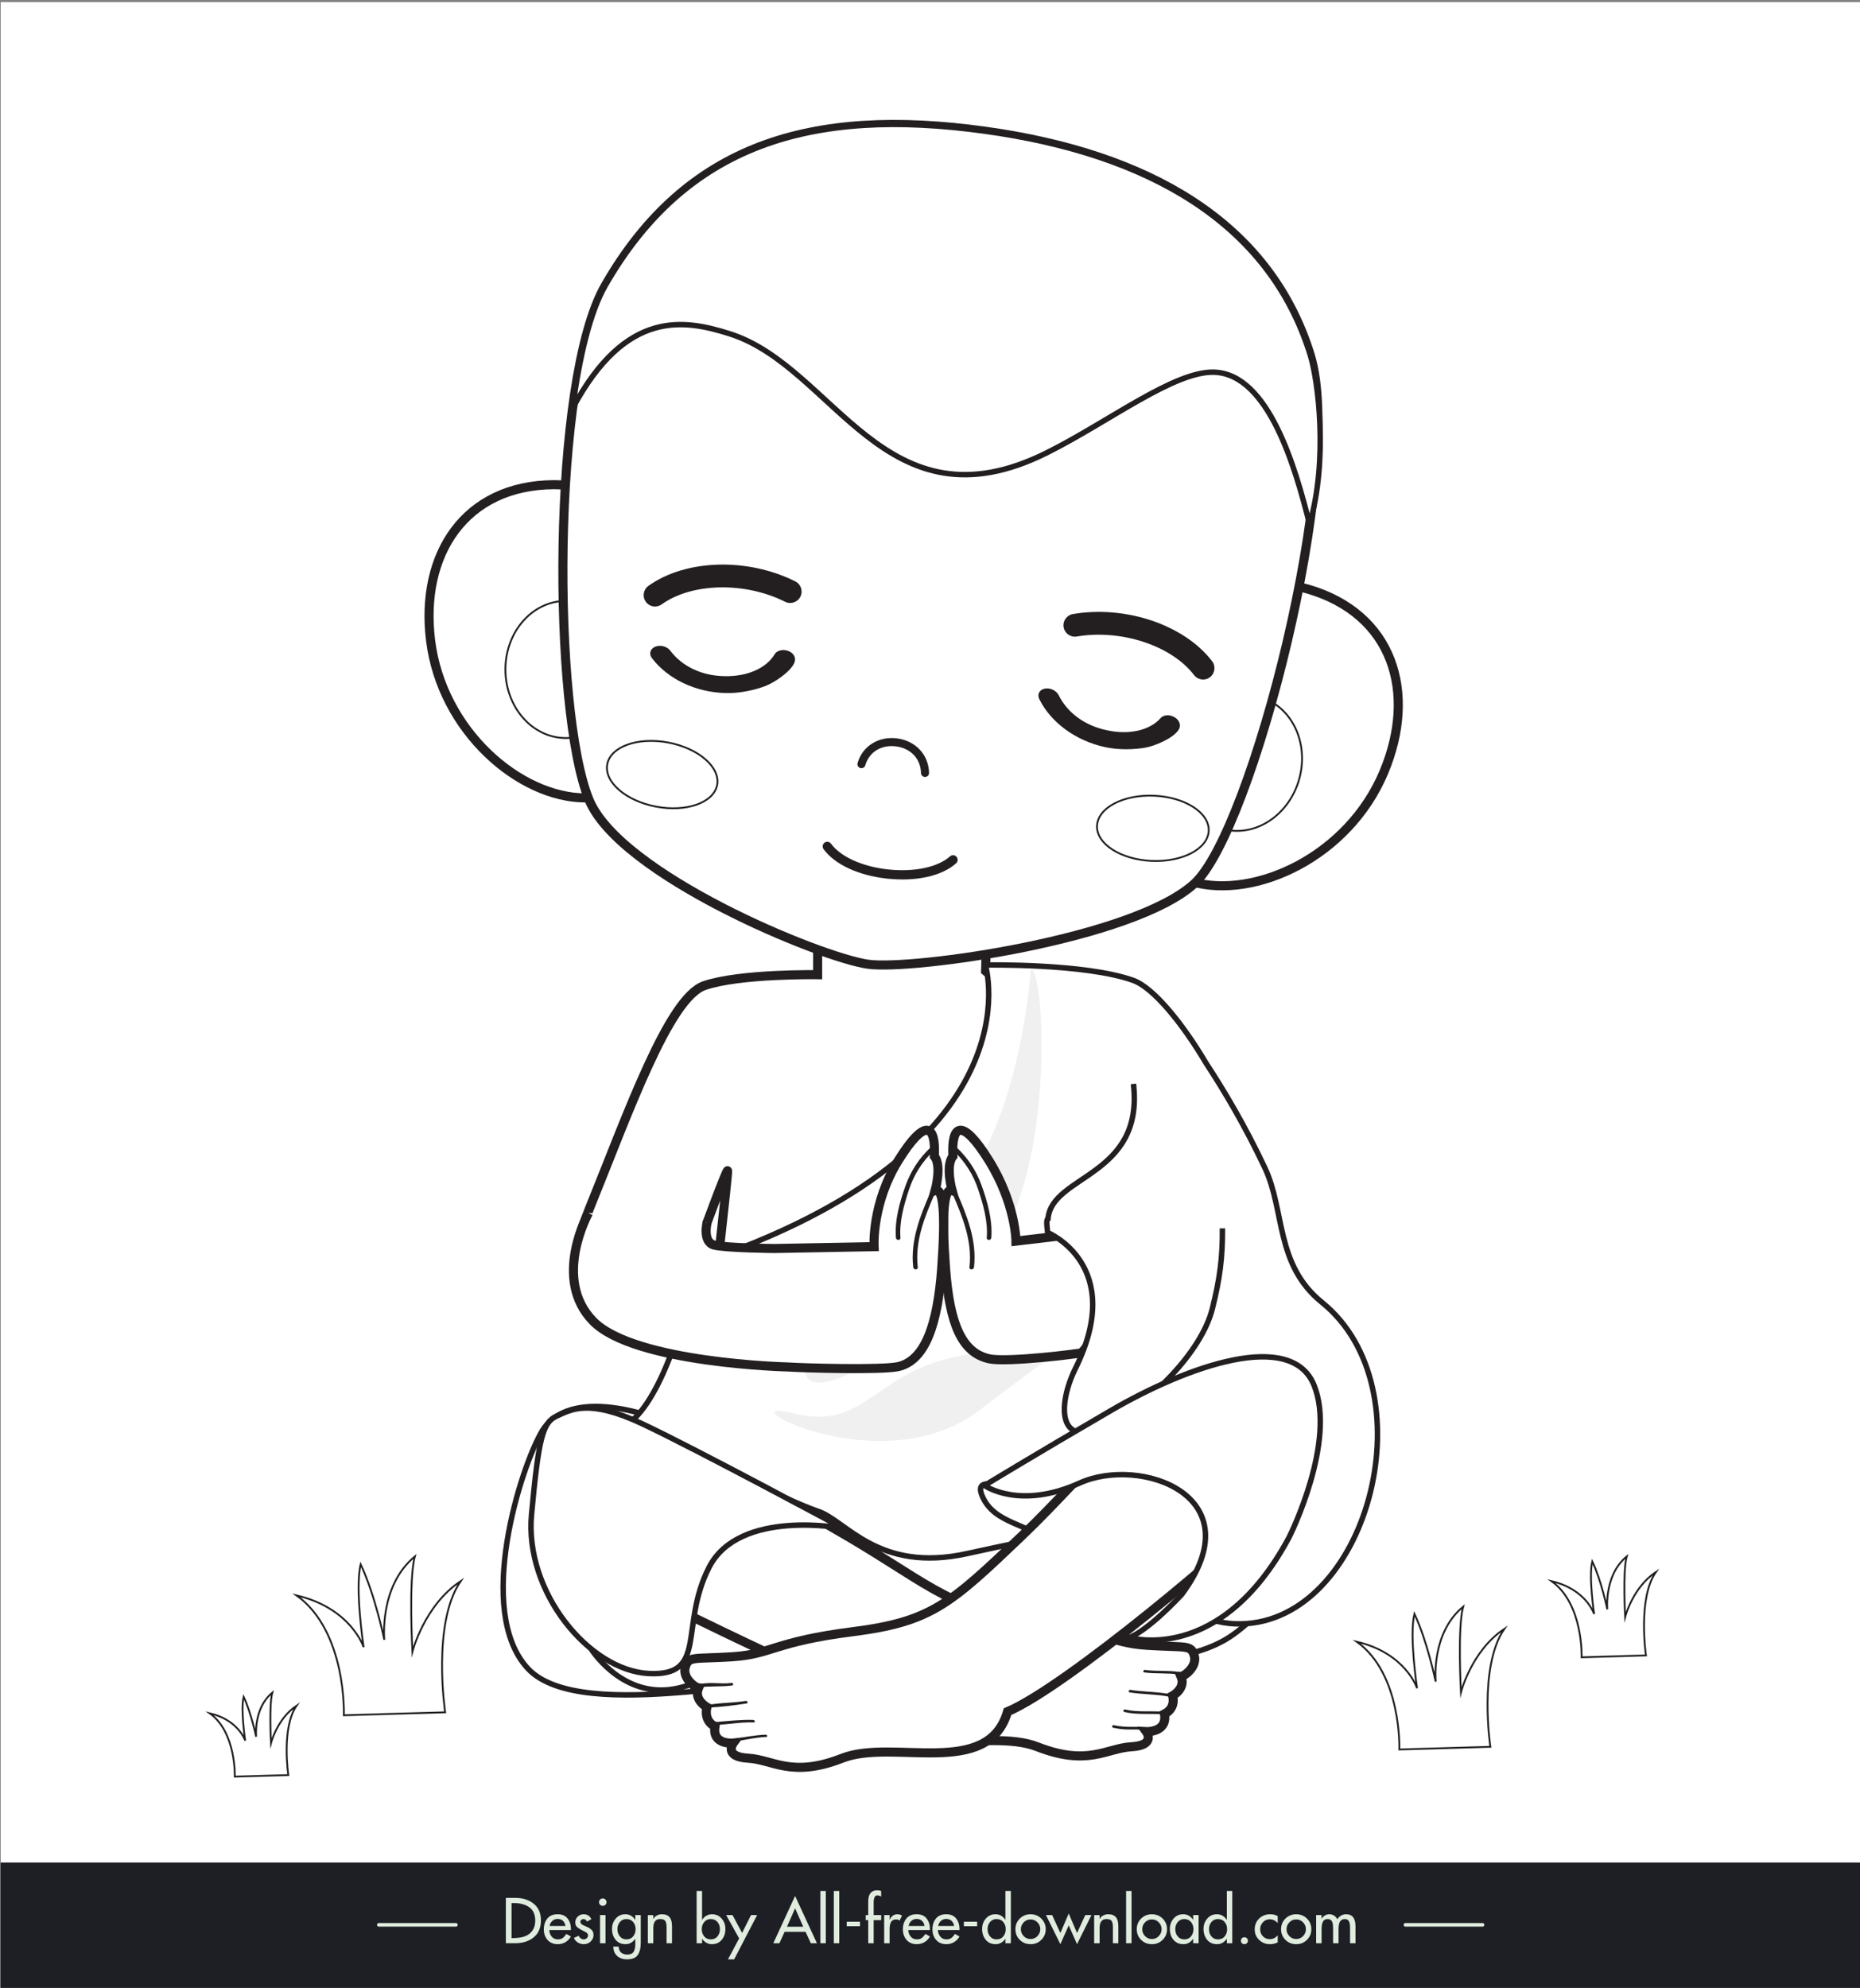 <?xml version="1.0" encoding="utf-8"?>
<!-- Generator: Adobe Illustrator 16.0.0, SVG Export Plug-In . SVG Version: 6.00 Build 0)  -->
<!DOCTYPE svg PUBLIC "-//W3C//DTD SVG 1.1//EN" "http://www.w3.org/Graphics/SVG/1.1/DTD/svg11.dtd">
<svg version="1.1" xmlns="http://www.w3.org/2000/svg" xmlns:xlink="http://www.w3.org/1999/xlink" x="0px" y="0px" width="1024px"
	 height="1094px" viewBox="0 0 1024 1094" enable-background="new 0 0 1024 1094" xml:space="preserve">
<rect x="0" y="0" width="1024" height="1094" fill="#808080" stroke="none"/>
<g id="Layer_1">
	<rect x="0.376" y="1.143" fill="#FFFFFF" width="1023.999" height="1024"/>
	<rect x="0.376" y="1025" fill="#1D1F25" width="1023.999" height="70"/>
	<g>
		<g>
			<g>
				<path fill="#E0ECDE" d="M278.492,1044.442h5.203c4.089,0,7.455,1.075,10.106,3.197c2.666,2.139,3.997,5.186,3.997,9.154
					c0,4.077-1.319,7.199-3.962,9.362c-2.651,2.172-6.059,3.243-10.244,3.243h-5.101V1044.442z M281.625,1066.561h1.103
					c1.622,0,3.156-0.158,4.603-0.479c1.446-0.325,2.705-0.858,3.789-1.621c1.071-0.775,1.937-1.768,2.582-2.985
					c0.641-1.225,0.966-2.738,0.966-4.547c0-1.789-0.315-3.318-0.951-4.586c-0.634-1.275-1.511-2.264-2.655-2.973
					c-1.125-0.721-2.38-1.254-3.745-1.58c-1.374-0.346-2.901-0.504-4.588-0.504h-1.103V1066.561z"/>
				<path fill="#E0ECDE" d="M302.407,1062.158c0.042,1.381,0.492,2.59,1.33,3.61c0.871,1.018,1.99,1.514,3.364,1.514
					c1.092,0,1.982-0.251,2.688-0.747c0.7-0.508,1.363-1.254,1.984-2.259l2.539,1.426c-0.734,1.321-1.747,2.347-3.026,3.118
					c-1.28,0.742-2.683,1.108-4.215,1.108c-2.339,0-4.204-0.763-5.603-2.313c-1.38-1.588-2.074-3.51-2.074-5.832
					c0-2.43,0.661-4.447,1.977-6.015c1.29-1.556,3.166-2.31,5.636-2.31c2.407,0,4.208,0.754,5.438,2.31
					c1.242,1.538,1.868,3.522,1.868,5.928v0.462H302.407z M311.31,1059.912c-0.188-1.196-0.632-2.151-1.386-2.835
					c-0.746-0.696-1.718-1.05-2.916-1.05c-0.573,0-1.117,0.078-1.615,0.274c-0.505,0.204-0.942,0.479-1.334,0.817
					c-0.384,0.358-0.709,0.771-0.976,1.246c-0.254,0.488-0.421,0.988-0.5,1.547H311.31z"/>
				<path fill="#E0ECDE" d="M323.15,1057.461c-0.454-0.917-1.113-1.367-2.001-1.367c-0.421,0-0.803,0.15-1.134,0.445
					c-0.336,0.305-0.504,0.668-0.504,1.076c0,0.396,0.129,0.75,0.383,1.017c0.25,0.279,0.601,0.534,1.051,0.775
					c0.292,0.13,0.513,0.246,0.671,0.3c0.15,0.092,0.404,0.209,0.768,0.371c0.173,0.071,0.335,0.159,0.462,0.196
					c0.128,0.038,0.233,0.083,0.305,0.125c1.104,0.509,1.992,1.088,2.637,1.759c0.636,0.65,0.969,1.551,0.969,2.644
					c0,1.463-0.541,2.688-1.604,3.668c-1.042,0.984-2.306,1.459-3.767,1.459c-0.61,0-1.186-0.079-1.736-0.245
					c-0.55-0.154-1.068-0.393-1.557-0.692c-0.481-0.3-0.895-0.663-1.265-1.093c-0.367-0.441-0.65-0.921-0.853-1.434l2.565-1.154
					c0.733,1.321,1.68,1.972,2.845,1.972c0.47,0,0.898-0.117,1.286-0.376c0.408-0.254,0.707-0.566,0.893-0.954
					c0.186-0.404,0.231-0.809,0.116-1.275c-0.112-0.434-0.45-0.867-1.029-1.268l-2.947-1.555c-0.505-0.259-0.946-0.525-1.326-0.796
					c-0.375-0.271-0.689-0.547-0.929-0.838c-0.251-0.305-0.43-0.63-0.559-0.984c-0.117-0.375-0.18-0.792-0.18-1.283
					c0-1.26,0.442-2.322,1.338-3.186c0.893-0.875,1.972-1.309,3.265-1.309c1.959,0,3.38,0.884,4.267,2.709L323.15,1057.461z"/>
				<path fill="#E0ECDE" d="M333.916,1046.826c0,0.551-0.198,1.026-0.599,1.418c-0.4,0.404-0.892,0.596-1.463,0.596
					c-0.584,0-1.067-0.191-1.472-0.596c-0.4-0.392-0.598-0.867-0.598-1.418c0-0.583,0.197-1.07,0.598-1.479
					c0.404-0.408,0.888-0.596,1.472-0.596c0.571,0,1.063,0.188,1.463,0.596C333.718,1045.756,333.916,1046.243,333.916,1046.826z
					 M333.359,1069.399h-3.014v-15.486h3.014V1069.399z"/>
				<path fill="#E0ECDE" d="M352.764,1069.116c0,2.901-0.554,5.169-1.667,6.79c-1.119,1.584-3.098,2.372-5.94,2.372
					c-2.201,0-4.002-0.629-5.404-1.884c-1.378-1.255-2.095-2.964-2.128-5.132h2.99c0,1.393,0.437,2.46,1.284,3.235
					c0.869,0.75,1.995,1.134,3.396,1.134c1.713,0,2.885-0.492,3.521-1.501c0.632-1,0.944-2.385,0.944-4.202v-2.951h-0.071
					c-0.617,0.946-1.393,1.667-2.313,2.181c-0.923,0.521-1.915,0.771-2.979,0.771c-2.317,0-4.147-0.8-5.479-2.409
					c-1.325-1.617-1.984-3.594-1.984-5.961c0-2.238,0.667-4.123,2.021-5.686c1.357-1.618,3.125-2.414,5.312-2.414
					c2.28,0,4.105,1.038,5.423,3.085h0.071v-2.631h3.005V1069.116z M344.869,1067.282c1.571,0,2.805-0.538,3.688-1.613
					c0.909-1.109,1.372-2.451,1.372-4.007c0-1.55-0.463-2.859-1.372-3.947c-0.884-1.066-2.117-1.621-3.688-1.621
					c-1.497,0-2.697,0.555-3.612,1.667c-0.895,1.08-1.341,2.38-1.341,3.901c0,1.556,0.446,2.881,1.341,3.969
					C342.172,1066.744,343.372,1067.282,344.869,1067.282z"/>
				<path fill="#E0ECDE" d="M359.667,1055.989h0.067c0.433-0.829,1.086-1.438,1.93-1.88c0.851-0.45,1.768-0.65,2.772-0.65
					c1.021,0,1.878,0.142,2.604,0.454c0.701,0.3,1.28,0.742,1.71,1.321c0.438,0.58,0.748,1.271,0.936,2.102
					c0.189,0.821,0.281,1.775,0.281,2.822v9.241h-3.001v-8.87c0-1.526-0.226-2.639-0.663-3.34c-0.45-0.733-1.371-1.096-2.768-1.096
					c-0.516,0-0.951,0.054-1.299,0.15c-0.363,0.091-0.674,0.232-0.938,0.425c-0.269,0.188-0.487,0.408-0.669,0.646
					c-0.169,0.246-0.346,0.509-0.496,0.809c-0.066,0.139-0.129,0.351-0.191,0.593c-0.046,0.237-0.096,0.487-0.14,0.733
					c-0.046,0.258-0.086,0.509-0.103,0.771c-0.024,0.262-0.033,0.458-0.033,0.608v1.446v7.124h-3.003v-15.486h3.003V1055.989z"/>
				<path fill="#E0ECDE" d="M383.516,1040.67h2.997v15.815h0.066c1.376-2.03,3.189-3.026,5.437-3.026
					c2.172,0,3.945,0.796,5.307,2.414c1.354,1.563,2.03,3.447,2.03,5.686c0,2.367-0.672,4.344-1.999,5.961
					c-1.341,1.609-3.166,2.409-5.47,2.409c-1.064,0-2.063-0.25-2.99-0.771c-0.918-0.514-1.69-1.234-2.314-2.181h-0.066v2.422h-2.997
					V1040.67z M391.286,1067.282c1.575,0,2.806-0.538,3.697-1.613c0.909-1.109,1.363-2.451,1.363-4.007
					c0-1.55-0.454-2.859-1.363-3.947c-0.892-1.066-2.122-1.621-3.697-1.621c-1.488,0-2.697,0.555-3.606,1.667
					c-0.888,1.08-1.338,2.38-1.338,3.901c0,1.556,0.45,2.881,1.338,3.969C388.589,1066.744,389.798,1067.282,391.286,1067.282z"/>
				<path fill="#E0ECDE" d="M399.781,1053.913h3.504l5.267,9.825l4.907-9.825h3.368l-12.647,24.365h-3.402l6.149-11.526
					L399.781,1053.913z"/>
				<path fill="#E0ECDE" d="M431.967,1063.135l-2.865,6.265h-3.371l12.004-26.012l12.014,26.012h-3.366l-2.876-6.265H431.967z
					 M437.734,1050.199l-4.467,10.113h8.938L437.734,1050.199z"/>
				<path fill="#E0ECDE" d="M454.64,1069.399h-3.001v-28.729h3.001V1069.399z"/>
				<path fill="#E0ECDE" d="M462.039,1069.399h-2.991v-28.729h2.991V1069.399z"/>
				<path fill="#E0ECDE" d="M473.448,1057.561v2.473h-7.29v-2.473H473.448z"/>
				<path fill="#E0ECDE" d="M485.129,1043.68c-0.938-0.434-1.609-0.617-2.001-0.617c-0.644,0-1.117,0.18-1.402,0.604
					c-0.294,0.404-0.481,0.904-0.599,1.497c-0.061,0.445-0.104,0.791-0.123,1.054c-0.01,0.238-0.019,0.604-0.019,1.034v6.661h4.144
					v2.78h-4.144v12.706h-2.993v-12.706h-1.371v-2.78h1.371v-7.549c0-4.064,1.672-6.095,5.031-6.095c0.738,0,1.431,0.129,2.105,0.4
					V1043.68z"/>
				<path fill="#E0ECDE" d="M489.763,1056.432h0.087c0.39-0.93,0.94-1.664,1.683-2.181c0.735-0.55,1.604-0.792,2.593-0.792
					c0.825,0,1.646,0.242,2.472,0.75l-1.367,2.719c-0.479-0.422-1.104-0.626-1.834-0.626c-1.53,0-2.556,0.621-3.066,1.843
					c-0.225,0.584-0.381,1.167-0.458,1.717c-0.069,0.555-0.108,1.197-0.108,1.922v7.616h-2.997v-15.486h2.997V1056.432z"/>
				<path fill="#E0ECDE" d="M500.065,1062.158c0.046,1.381,0.479,2.59,1.329,3.61c0.878,1.018,1.988,1.514,3.373,1.514
					c1.094,0,1.986-0.251,2.688-0.747c0.696-0.508,1.357-1.254,1.984-2.259l2.53,1.426c-0.733,1.321-1.734,2.347-3.022,3.118
					c-1.273,0.742-2.676,1.108-4.219,1.108c-2.321,0-4.197-0.763-5.599-2.313c-1.371-1.588-2.067-3.51-2.067-5.832
					c0-2.43,0.654-4.447,1.977-6.015c1.279-1.556,3.155-2.31,5.621-2.31c2.416,0,4.229,0.754,5.45,2.31
					c1.251,1.538,1.859,3.522,1.859,5.928v0.462H500.065z M508.97,1059.912c-0.18-1.196-0.639-2.151-1.389-2.835
					c-0.744-0.696-1.717-1.05-2.92-1.05c-0.569,0-1.117,0.078-1.605,0.274c-0.502,0.204-0.948,0.479-1.34,0.817
					c-0.39,0.358-0.713,0.771-0.969,1.246c-0.242,0.488-0.428,0.988-0.516,1.547H508.97z"/>
				<path fill="#E0ECDE" d="M516.339,1062.158c0.049,1.381,0.496,2.59,1.339,3.61c0.862,1.018,1.978,1.514,3.357,1.514
					c1.099,0,1.99-0.251,2.69-0.747c0.701-0.508,1.372-1.254,1.984-2.259l2.526,1.426c-0.726,1.321-1.729,2.347-3.005,3.118
					c-1.276,0.742-2.693,1.108-4.226,1.108c-2.332,0-4.199-0.763-5.601-2.313c-1.375-1.588-2.067-3.51-2.067-5.832
					c0-2.43,0.652-4.447,1.97-6.015c1.288-1.556,3.162-2.31,5.646-2.31c2.393,0,4.206,0.754,5.423,2.31
					c1.249,1.538,1.859,3.522,1.859,5.928v0.462H516.339z M525.252,1059.912c-0.178-1.196-0.654-2.151-1.389-2.835
					c-0.75-0.696-1.728-1.05-2.909-1.05c-0.592,0-1.128,0.078-1.626,0.274c-0.504,0.204-0.954,0.479-1.334,0.817
					c-0.392,0.358-0.726,0.771-0.967,1.246c-0.261,0.488-0.432,0.988-0.517,1.547H525.252z"/>
				<path fill="#E0ECDE" d="M537.947,1057.561v2.473h-7.293v-2.473H537.947z"/>
				<path fill="#E0ECDE" d="M553.523,1066.978h-0.055c-0.632,0.946-1.398,1.667-2.328,2.181c-0.921,0.521-1.917,0.771-2.977,0.771
					c-2.328,0-4.142-0.8-5.471-2.409c-1.339-1.617-2.005-3.594-2.005-5.961c0-2.238,0.669-4.123,2.029-5.686
					c1.363-1.618,3.118-2.414,5.312-2.414c2.244,0,4.054,0.996,5.439,3.026h0.055v-15.815h2.995v28.729h-2.995V1066.978z
					 M548.616,1067.282c1.591,0,2.831-0.538,3.715-1.613c0.904-1.109,1.365-2.451,1.365-4.007c0-1.55-0.461-2.859-1.365-3.947
					c-0.884-1.066-2.124-1.621-3.715-1.621c-1.478,0-2.68,0.555-3.591,1.667c-0.892,1.08-1.342,2.38-1.342,3.901
					c0,1.556,0.45,2.881,1.342,3.969C545.937,1066.744,547.139,1067.282,548.616,1067.282z"/>
				<path fill="#E0ECDE" d="M561.425,1055.826c1.623-1.575,3.607-2.367,5.944-2.367c2.328,0,4.313,0.792,5.896,2.367
					c1.626,1.593,2.438,3.553,2.438,5.87s-0.813,4.269-2.438,5.86c-1.584,1.593-3.568,2.372-5.896,2.372
					c-2.337,0-4.321-0.779-5.944-2.372c-1.591-1.592-2.389-3.543-2.389-5.86S559.834,1057.419,561.425,1055.826z M562.022,1061.696
					c0,1.434,0.532,2.701,1.576,3.806c1.021,1.059,2.28,1.584,3.771,1.584c1.452,0,2.722-0.525,3.765-1.584
					c1.055-1.104,1.577-2.372,1.577-3.806c0-1.459-0.522-2.727-1.577-3.806c-1.043-1.067-2.313-1.589-3.765-1.589
					c-1.49,0-2.749,0.521-3.771,1.589C562.555,1058.97,562.022,1060.237,562.022,1061.696z"/>
				<path fill="#E0ECDE" d="M583.774,1063.776l4.6-10.726l4.573,10.726l4.531-9.863h3.408l-7.939,16.016l-4.573-10.354l-4.6,10.354
					l-7.933-16.016h3.401L583.774,1063.776z"/>
				<path fill="#E0ECDE" d="M605.382,1055.989h0.063c0.442-0.829,1.097-1.438,1.947-1.88c0.832-0.45,1.768-0.65,2.762-0.65
					c1.027,0,1.895,0.142,2.597,0.454c0.711,0.3,1.286,0.742,1.712,1.321c0.458,0.58,0.761,1.271,0.948,2.102
					c0.191,0.821,0.272,1.775,0.272,2.822v9.241h-2.995v-8.87c0-1.526-0.212-2.639-0.66-3.34c-0.459-0.733-1.374-1.096-2.776-1.096
					c-0.513,0-0.94,0.054-1.307,0.15c-0.342,0.091-0.659,0.232-0.924,0.425c-0.267,0.188-0.498,0.408-0.675,0.646
					c-0.18,0.246-0.334,0.509-0.505,0.809c-0.054,0.139-0.121,0.351-0.169,0.593c-0.059,0.237-0.104,0.487-0.162,0.733
					c-0.033,0.258-0.065,0.509-0.101,0.771c-0.01,0.262-0.027,0.458-0.027,0.608v1.446v7.124h-3.005v-15.486h3.005V1055.989z"/>
				<path fill="#E0ECDE" d="M622.957,1069.399h-2.999v-28.729h2.999V1069.399z"/>
				<path fill="#E0ECDE" d="M628.229,1055.826c1.626-1.575,3.607-2.367,5.939-2.367c2.32,0,4.305,0.792,5.901,2.367
					c1.615,1.593,2.426,3.553,2.426,5.87s-0.811,4.269-2.426,5.86c-1.597,1.593-3.581,2.372-5.901,2.372
					c-2.332,0-4.313-0.779-5.939-2.372c-1.605-1.592-2.402-3.543-2.402-5.86S626.623,1057.419,628.229,1055.826z M628.831,1061.696
					c0,1.434,0.524,2.701,1.566,3.806c1.021,1.059,2.276,1.584,3.771,1.584c1.474,0,2.721-0.525,3.757-1.584
					c1.057-1.104,1.584-2.372,1.584-3.806c0-1.459-0.527-2.727-1.584-3.806c-1.036-1.067-2.283-1.589-3.757-1.589
					c-1.494,0-2.75,0.521-3.771,1.589C629.355,1058.97,628.831,1060.237,628.831,1061.696z"/>
				<path fill="#E0ECDE" d="M659.878,1069.399h-3.001v-2.422h-0.066c-1.328,1.976-3.1,2.951-5.303,2.951
					c-2.291,0-4.114-0.8-5.481-2.409c-1.326-1.617-1.979-3.594-1.979-5.961c0-2.238,0.676-4.123,2.024-5.686
					c1.36-1.618,3.139-2.414,5.333-2.414c2.229,0,4.042,0.996,5.405,3.026h0.066v-2.572h3.001V1069.399z M651.977,1067.282
					c1.571,0,2.813-0.538,3.71-1.613c0.898-1.109,1.353-2.451,1.353-4.007c0-1.55-0.454-2.859-1.353-3.947
					c-0.896-1.066-2.139-1.621-3.71-1.621c-1.488,0-2.699,0.555-3.602,1.667c-0.892,1.08-1.334,2.38-1.334,3.901
					c0,1.556,0.442,2.881,1.334,3.969C649.277,1066.744,650.488,1067.282,651.977,1067.282z"/>
				<path fill="#E0ECDE" d="M675.423,1066.978h-0.073c-0.621,0.946-1.398,1.667-2.319,2.181c-0.913,0.521-1.914,0.771-2.982,0.771
					c-2.316,0-4.132-0.8-5.47-2.409c-1.336-1.617-1.994-3.594-1.994-5.961c0-2.238,0.671-4.123,2.038-5.686
					c1.353-1.618,3.109-2.414,5.288-2.414c2.251,0,4.056,0.996,5.439,3.026h0.073v-15.815h2.995v28.729h-2.995V1066.978z
					 M670.522,1067.282c1.576,0,2.808-0.538,3.695-1.613c0.915-1.109,1.361-2.451,1.361-4.007c0-1.55-0.446-2.859-1.361-3.947
					c-0.888-1.066-2.119-1.621-3.695-1.621c-1.498,0-2.688,0.555-3.614,1.667c-0.877,1.08-1.321,2.38-1.321,3.901
					c0,1.556,0.444,2.881,1.321,3.969C667.834,1066.744,669.024,1067.282,670.522,1067.282z"/>
				<path fill="#E0ECDE" d="M687.022,1068.016c0,0.529-0.176,0.992-0.559,1.359c-0.38,0.366-0.845,0.554-1.376,0.554
					c-0.523,0-1.001-0.188-1.372-0.554c-0.366-0.367-0.568-0.83-0.568-1.359c0-0.509,0.202-0.963,0.568-1.354
					c0.371-0.367,0.849-0.559,1.372-0.559c0.531,0,0.996,0.191,1.376,0.559C686.847,1067.053,687.022,1067.507,687.022,1068.016z"/>
				<path fill="#E0ECDE" d="M703.43,1058.319c-1.238-1.392-2.735-2.097-4.469-2.097c-1.448,0-2.668,0.559-3.693,1.639
					c-1.005,1.092-1.501,2.376-1.501,3.801c0,1.618,0.496,2.914,1.501,3.932c1.04,1.038,2.334,1.571,3.885,1.571
					c1.605,0,3.039-0.7,4.277-2.067v3.811c-1.286,0.691-2.718,1.021-4.295,1.021c-2.311,0-4.295-0.771-5.938-2.351
					c-1.625-1.551-2.432-3.473-2.432-5.795c0-2.376,0.807-4.364,2.432-5.957c1.624-1.575,3.646-2.367,6.096-2.367
					c1.608,0,2.994,0.329,4.137,1.018V1058.319z"/>
				<path fill="#E0ECDE" d="M707.673,1055.826c1.624-1.575,3.604-2.367,5.937-2.367c2.341,0,4.309,0.792,5.909,2.367
					c1.613,1.593,2.417,3.553,2.417,5.87s-0.804,4.269-2.417,5.86c-1.601,1.593-3.568,2.372-5.909,2.372
					c-2.333,0-4.313-0.779-5.937-2.372c-1.601-1.592-2.407-3.543-2.407-5.86S706.072,1057.419,707.673,1055.826z M708.273,1061.696
					c0,1.434,0.504,2.701,1.563,3.806c1.021,1.059,2.277,1.584,3.772,1.584c1.463,0,2.726-0.525,3.769-1.584
					c1.037-1.104,1.563-2.372,1.563-3.806c0-1.459-0.525-2.727-1.563-3.806c-1.043-1.067-2.306-1.589-3.769-1.589
					c-1.495,0-2.751,0.521-3.772,1.589C708.777,1058.97,708.273,1060.237,708.273,1061.696z"/>
				<path fill="#E0ECDE" d="M727.58,1055.873h0.075c0.43-0.722,1.021-1.293,1.775-1.76c0.74-0.434,1.528-0.654,2.354-0.654
					c1.946,0,3.445,0.904,4.5,2.73c0.483-0.834,1.165-1.505,2.02-1.997c0.844-0.496,1.793-0.733,2.78-0.733
					c3.458,0,5.171,2.218,5.171,6.682v9.259h-2.997v-8.771c0-0.392-0.022-0.801-0.054-1.18c-0.038-0.384-0.092-0.755-0.186-1.13
					c-0.092-0.354-0.221-0.679-0.41-1.005c-0.17-0.3-0.415-0.575-0.72-0.829c-0.396-0.263-0.913-0.392-1.534-0.392
					c-0.631,0-1.163,0.129-1.591,0.392c-0.429,0.254-0.762,0.567-0.991,0.921c-0.25,0.354-0.43,0.838-0.559,1.372
					c-0.119,0.542-0.215,1.05-0.248,1.496c-0.023,0.434-0.046,0.946-0.046,1.509v7.616h-3.012v-8.204
					c0-0.529-0.002-0.958-0.031-1.313c-0.023-0.371-0.086-0.805-0.198-1.347c-0.108-0.571-0.25-0.976-0.432-1.251
					c-0.184-0.304-0.452-0.583-0.831-0.829c-0.38-0.237-0.838-0.362-1.368-0.362c-1.535,0-2.521,0.667-2.963,1.992
					c-0.205,0.613-0.338,1.205-0.411,1.742c-0.056,0.559-0.094,1.213-0.094,1.955v7.616h-2.995v-15.486h2.995V1055.873z"/>
			</g>
			<g>
				<g>
					<path fill="#E0ECDE" d="M208.537,1060.274c14.159,0,28.315,0,42.476,0c1.288,0,1.288-1.988,0-1.988c-14.16,0-28.316,0-42.476,0
						C207.251,1058.286,207.251,1060.274,208.537,1060.274L208.537,1060.274z"/>
				</g>
				<g>
					<path fill="#E0ECDE" d="M773.736,1060.274c14.152,0,28.313,0,42.468,0c1.299,0,1.299-1.988,0-1.988
						c-14.154,0-28.315,0-42.468,0C772.457,1058.286,772.457,1060.274,773.736,1060.274L773.736,1060.274z"/>
				</g>
			</g>
		</g>
	</g>
</g>
<g id="Layer_3">
	<g>
		<path fill="#FFFFFF" stroke="#231F20" stroke-miterlimit="10" d="M770.385,962.771c0,0,1.464-41.476-23.422-59.285
			c27.08,6.343,33.181,25.616,33.181,25.616s-4.391-29.032-1.465-40.986c7.076,14.882,11.712,37.327,11.712,37.327
			s-2.684-26.594,15.126-41.23c-3.172,11.223-1.22,47.127-1.22,47.127s5.855-22.975,23.908-34.93
			c-14.354,20.593-7.71,64.897-7.71,64.897L770.385,962.771z"/>
		<path fill="#FFFFFF" stroke="#231F20" stroke-miterlimit="10" d="M870.752,912.05c0,0,1.034-29.303-16.548-41.886
			c19.134,4.48,23.442,18.099,23.442,18.099s-3.103-20.512-1.034-28.958c5,10.515,8.273,26.373,8.273,26.373
			s-1.896-18.789,10.688-29.132c-2.242,7.93-0.861,33.296-0.861,33.296s4.136-16.23,16.892-24.677
			c-10.143,14.549-5.446,45.85-5.446,45.85L870.752,912.05z"/>
		<path fill="#FFFFFF" stroke="#231F20" stroke-miterlimit="10" d="M129.244,977.728c0,0,0.861-24.401-13.779-34.879
			c15.932,3.731,19.521,15.072,19.521,15.072s-2.584-17.081-0.862-24.115c4.163,8.757,6.891,21.961,6.891,21.961
			s-1.578-15.646,8.899-24.256c-1.866,6.601-0.717,27.725-0.717,27.725s3.445-13.515,14.066-20.55
			c-8.445,12.115-4.536,38.182-4.536,38.182L129.244,977.728z"/>
		<path fill="#FFFFFF" stroke="#231F20" stroke-miterlimit="10" d="M189.321,943.952c0,0,1.628-46.146-26.06-65.962
			c30.131,7.058,36.917,28.503,36.917,28.503s-4.886-32.303-1.628-45.604c7.872,16.559,13.029,41.53,13.029,41.53
			s-2.986-29.587,16.831-45.873c-3.529,12.486-1.358,52.434-1.358,52.434s6.516-25.561,26.602-38.861
			c-15.971,22.912-8.579,72.204-8.579,72.204L189.321,943.952z"/>
		<path fill="#FFFFFF" stroke="#231F20" stroke-width="5" stroke-miterlimit="10" d="M450.141,514.927v21.467
			c0,0-42.581-0.705-62.288,5.981c-19.707,6.686-42.153,70.556-63.367,122.765c-21.214,52.207,12.569,51.856,12.569,51.856
			l50.124-38.529c0,0,13.039-35.571,13.39-34.164c0.352,1.408-8.139,75.08-8.139,75.08s71.502,16.52,88.016,5.293
			c16.515-11.227,117.408-113.231,118.208-119.547c0.799-6.313,4.199-30.602,4.199-30.602s-60.378-38.367-60.339-38.574
			s1.078-31.857,1.078-31.857L450.141,514.927z"/>
		<path fill="#FFFFFF" stroke="#231F20" stroke-width="3" stroke-miterlimit="10" d="M619.369,912.599
			c0,0,36.063,3.855,59.685-13.151c23.621-17.008,50.941-53.543,28.777-93.857c-22.164-40.313-48.306-28.66-127.989,7.56
			c-79.683,36.22-118.107,19.842-175.744-12.913c-57.637-32.755-93.856-32.125-105.51-12.913
			c-11.653,19.212-37.479,99.525-7.873,131.021c29.605,31.496,142.988,0.631,172.909,6.613c29.92,5.986,32.757-10.426,82.204-2.693
			C595.275,929.997,619.369,912.599,619.369,912.599"/>
		<path fill="#FFFFFF" stroke="#231F20" stroke-width="3" stroke-miterlimit="10" d="M462,840.5
			c13.628,6.468,16.614,33.937-6.739,43.944c-23.354,10.009-59.784,42.553-87.018,45.409c-27.234,2.855-42.918-22.544-42.918-22.544
			s20.973-35.712,24.578-42.216c3.605-6.505,20.286-30.414,36.133-32.638s35.085,0.835,37.143,1.669"/>
		<path fill="#FFFFFF" stroke="#231F20" stroke-width="5" stroke-miterlimit="10" d="M313.813,854.202
			c-23.368-14.593-25.54-67.312,17.425-70.416c42.966-3.103,80.68,30.554,128.181,57.528c47.5,26.97,62.776,44.872,105.981,50.364
			c43.205,5.488,44.544,12.377,66.136,13.765c21.594,1.388,24.062-0.462,25.913,5.553c1.851,6.016-5.243,11.413-7.249,11.567
			c2.776,6.632-4.627,10.643-4.627,10.643s2.158,6.632-4.474,10.024c1.697,10.334-10.025,9.718-10.025,9.718
			s5.552,7.558-8.173,8.329c-13.729,0.771-23.908,10.949-51.825,0c-27.916-10.952-80.203,11.566-90.999-25.604
			C448.303,922.255,347.593,875.298,313.813,854.202"/>
		<path fill="#231F20" d="M649.55,920.158c-6.3-1.024-12.836-0.284-19.213-1.172c-0.905-0.127-1.297,1.259-0.382,1.387
			c6.361,0.886,12.935,0.15,19.212,1.173C650.072,921.693,650.463,920.309,649.55,920.158"/>
		<path fill="#231F20" d="M643.974,932.329c-7.033-1.432-14.531-1.193-21.659-2.347c-0.905-0.146-1.295,1.239-0.382,1.387
			c7.127,1.153,14.633,0.918,21.658,2.348C644.493,933.9,644.881,932.516,643.974,932.329"/>
		<path fill="#231F20" d="M640.778,942.006c-6.996-0.584-14.579,0.4-21.401-1.24c-0.898-0.216-1.284,1.171-0.382,1.387
			c6.999,1.685,14.627,0.694,21.783,1.292C641.7,943.521,641.696,942.084,640.778,942.006"/>
		<path fill="#231F20" d="M630.779,951.223c-2.323-0.929-4.841-0.912-7.309-0.893c-3.513,0.025-6.87-0.153-10.315-0.923
			c-0.901-0.201-1.288,1.186-0.382,1.387c2.729,0.612,5.445,0.967,8.246,0.994c3.126,0.032,6.408-0.367,9.377,0.823
			C631.256,952.955,631.629,951.563,630.779,951.223"/>
		<path fill="#FFFFFF" stroke="#231F20" stroke-width="3" stroke-miterlimit="10" d="M727.817,716.765
			c-25.788-20.831-20.325-50.436-31.446-74.029c-10.93-23.186-22.567-42.737-32.334-57.562
			c-13.024-22.012-29.035-41.691-40.252-45.684c-26.556-9.451-81.28-8.421-81.28-8.421s30.646,101.19-159.118,164.611
			c-17.06,80.089-38.658,88.31-38.658,88.31s90.071,42.677,105.553,47.671c15.48,4.993,33.021,34.244,82.39,23.259
			c49.368-10.987,68.141-12.429,82.123-20.418c2-1.144,4.104-2.464,6.238-3.881c9.249,31.387,27.967,65.77,65.472,62.877
			C754.444,888.26,786.214,763.935,727.817,716.765z"/>
		<path fill="#FFFFFF" stroke="#231F20" stroke-width="5" stroke-miterlimit="10" d="M237.037,352.336
			c6.178,50.126,49.253,86.8,85.302,86.763c36.048-0.042,48.123-38.899,48.078-86.412c-0.055-47.511-29.323-86.118-65.374-85.957
			C255.771,266.953,231.233,305.225,237.037,352.336"/>
		<path fill="#FFFFFF" stroke="#231F20" stroke-miterlimit="10" d="M278.25,368.478c0.027,20.834,14.938,37.706,33.315,37.688
			c18.364-0.025,33.243-16.928,33.214-37.763c-0.023-20.832-14.936-37.701-33.302-37.681
			C293.104,330.739,278.233,347.648,278.25,368.478"/>
		<path fill="#FFFFFF" stroke="#231F20" stroke-width="5" stroke-miterlimit="10" d="M761.862,424.919
			c-19.545,46.569-70.963,70.174-105.648,60.354c-34.686-9.824-35.756-50.499-22.821-96.215
			c12.951-45.713,51.597-74.927,86.254-64.989C767.01,337.657,780.233,381.15,761.862,424.919"/>
		<path fill="#FFFFFF" stroke="#231F20" stroke-miterlimit="10" d="M715.211,428.91c-5.674,20.042-24.605,32.233-42.281,27.231
			c-17.676-5.007-27.404-25.316-21.729-45.359c5.678-20.046,24.608-32.231,42.284-27.229
			C711.159,388.555,720.889,408.868,715.211,428.91"/>
		<path fill="#FFFFFF" stroke="#231F20" stroke-width="5" stroke-miterlimit="10" d="M721.319,195.317
			c19.423,62.65-32.098,261.95-63.75,290.923c-33.573,30.735-155.048,47.801-179.613,44.403
			c-26.314-3.64-136.69-49.267-153.666-90.495c-20.08-48.794-20.982-230.837,8.93-282.962c44.538-77.612,113.443-98.214,208.988-85
			C631.595,84.548,698.665,122.247,721.319,195.317"/>
		<path fill="#FFFFFF" stroke="#231F20" stroke-miterlimit="10" d="M665.443,457.266c-0.46,9.905-14.596,17.294-31.578,16.508
			c-16.974-0.787-30.37-9.453-29.912-19.357c0.46-9.903,14.601-17.294,31.576-16.508
			C652.508,438.695,665.901,447.363,665.443,457.266"/>
		<path fill="#FFFFFF" stroke="#231F20" stroke-miterlimit="10" d="M394.809,431.977c-1.836,9.744-16.867,15.089-33.572,11.94
			c-16.699-3.146-28.756-13.598-26.92-23.342c1.838-9.742,16.871-15.087,33.569-11.941
			C384.592,411.782,396.644,422.235,394.809,431.977"/>
		<path fill="#231F20" d="M508.963,427.566c-1.053-0.145-1.876-1.034-1.907-2.132c-0.207-7.793-5.551-13.551-13.61-14.665
			c-8.104-1.121-14.962,3.048-17.067,10.373c-0.339,1.172-1.57,1.855-2.738,1.516c-1.176-0.335-1.853-1.563-1.514-2.738
			c2.693-9.384,11.711-14.95,21.924-13.537c10.159,1.406,17.165,9.015,17.431,18.932c0.033,1.222-0.928,2.238-2.151,2.273
			L508.963,427.566z"/>
		<path fill="#231F20" d="M661.166,373.852c-1.467-0.28-2.835-1.081-3.807-2.355c-12.432-16.226-40.166-25.359-64.569-21.208
			c-3.388,0.594-6.638-1.705-7.23-5.131c-0.582-3.411,1.712-6.647,5.13-7.233c29.117-4.935,61.354,5.982,76.627,25.963
			c2.103,2.753,1.577,6.682-1.173,8.785C664.675,373.805,662.859,374.173,661.166,373.852"/>
		<path fill="#231F20" d="M359.954,333.749c-1.714-0.186-3.342-1.068-4.417-2.58c-2.019-2.813-1.374-6.728,1.442-8.745
			c20.453-14.655,54.465-15.679,80.866-2.471c3.099,1.559,4.349,5.323,2.797,8.413c-1.559,3.107-5.331,4.357-8.413,2.801
			c-22.124-11.103-51.336-10.484-67.948,1.442C362.98,333.543,361.438,333.91,359.954,333.749"/>
		<path fill="#231F20" d="M488.285,483.516l0.455,0.041c15.816,1.656,29.884-1.508,37.647-8.474
			c1.044-0.943,1.129-2.554,0.195-3.596c-0.921-1.051-2.532-1.128-3.594-0.195c-6.611,5.933-19.526,8.695-33.711,7.206l-0.424-0.036
			c-14.109-1.556-26.102-6.967-31.351-14.172c-0.855-1.125-2.438-1.368-3.556-0.554c-1.13,0.825-1.376,2.417-0.555,3.56
			C459.559,475.729,472.579,481.783,488.285,483.516"/>
		<path fill="#F0F0F0" d="M567.499,533.13c7.813,1.234,12.75,104.471-17.687,150.124c-30.436,45.653-110.227,101.18-106.937,67.04
			c3.291-34.137,81.848-79.791,101.591-121.743C564.209,586.6,567.499,533.13,567.499,533.13"/>
		<path fill="#F0F0F0" d="M606.572,691.067c0,0-14.395,47.3-69.921,53.881c-55.525,6.58-57.993,43.186-99.533,32.903
			c-41.541-10.282,47.711,40.61,102.823-2.316C595.056,732.611,602.46,737.545,606.572,691.067"/>
		<path fill="#FFFFFF" stroke="#231F20" stroke-width="5" stroke-miterlimit="10" d="M595.401,744.418
			c-0.514,0.492-40.873,5.494-50.699,3.379c-15.157-3.261-21.892-19.11-24.139-49.674c-2.249-30.563-0.9-44.725,3.594-42.927
			c0,0-3.818-13.708,0.451-18.878c-0.899-17.304,4.944-21.575,19.776,2.248c14.833,23.822,14.949,44.446,14.949,44.446l52.923-6.245
			C612.257,676.768,611.808,728.687,595.401,744.418"/>
		<path fill="#231F20" d="M533.725,697.38c1.625-14.429-3.755-27.629-9.398-40.593c-0.638-1.463,1.52-2.739,2.162-1.265
			c5.812,13.354,11.414,27,9.741,41.857C536.051,698.965,533.544,698.982,533.725,697.38"/>
		<path fill="#231F20" d="M526.688,631.475c6.22,5.867,10.797,12.787,13.701,20.846c3.243,8.997,6.123,19.197,5.37,28.827
			c-0.124,1.596-2.632,1.607-2.506,0c0.692-8.836-1.872-17.907-4.626-26.259c-2.771-8.402-7.266-15.563-13.71-21.645
			C523.741,632.137,525.515,630.369,526.688,631.475"/>
		<path fill="#FFFFFF" stroke="#231F20" stroke-width="3" stroke-miterlimit="10" d="M464.191,841.09
			c0,0-57.189-11.041-73.804,21.418c-16.617,32.458-0.387,60.13-33.233,58.466c-32.844-1.662-68.453-44.952-64.53-87.447
			c3.923-42.494,6.172-50.807,13.94-54.262c7.767-3.455,17.359-9.682,47.113,4.323C383.431,797.592,464.191,841.09,464.191,841.09"
			/>
		<path fill="#FFFFFF" stroke="#231F20" stroke-width="3" stroke-miterlimit="10" d="M624,596.5
			c6,50.997-44.934,49.975-47.02,74.134c-1.315,0.478-0.3,6.343-0.206,7.676c0,0,43.513,17.793,15.253,74.865
			c-9.587,19.362-10.393,45.169,17.326,31.179c23.492-11.857,52.138-40.115,58.146-64.354c4.048-16.327,5.589-27.511,5.5-44"/>
		<path fill="#231F20" d="M572.163,384.738c6.471,13.043,20.324,23.06,36.431,26.461c7.723,1.665,15.981,1.255,21.754,0.292
			c5.497-0.919,15.425-5.165,18.468-9.746c1.413-2.128,0.907-4.992-1.816-6.803c-0.706-0.472-1.47-0.811-2.259-1.028
			c-2.205-0.602-4.511-0.167-5.774,1.271c-5.983,6.771-17.274,9.347-29.477,6.71c-12.227-2.5-21.87-9.665-26.635-19.3
			c-1.294-2.596-4.719-4.204-7.678-3.628C572.228,379.562,570.884,382.137,572.163,384.738"/>
		<path fill="#231F20" d="M358.863,362.107c8.765,11.629,24.224,18.921,40.682,19.299c7.897,0.214,15.94-1.709,21.436-3.719
			c5.232-1.916,14.208-7.917,16.357-12.98c0.997-2.352-0.028-5.074-3.039-6.352c-0.781-0.335-1.595-0.528-2.41-0.595
			c-2.278-0.187-4.465,0.667-5.44,2.313c-4.635,7.758-15.259,12.368-27.738,12.025c-12.478-0.205-23.275-5.471-29.734-14.065
			c-1.748-2.313-5.41-3.262-8.213-2.153C357.974,357.007,357.128,359.787,358.863,362.107"/>
		<path fill="#FFFFFF" stroke="#231F20" stroke-width="3" stroke-miterlimit="10" d="M315.228,224.71
			c3.805-28.733,9.718-53.105,17.993-67.525c44.538-77.61,113.443-98.214,208.988-85c89.386,12.362,156.456,50.061,179.11,123.13
			c4.452,14.362,9.914,57.652-0.335,93.209c-7.85-31.322-22.528-82.531-52.379-83.691c-21.973-0.854-57.914,27.154-92.173,44.284
			c-89.338,44.669-117.072-47.324-174.825-65.463C377.441,176.064,344.78,169.407,315.228,224.71"/>
		<path fill="#FFFFFF" stroke="#231F20" stroke-width="5" stroke-miterlimit="10" d="M324,667.5c0,0-20.229,36.332,2.525,59.565
			c22.754,23.231,107.297,25.213,107.297,25.213l0,0c8.342,0.6,51.554,1.755,60.467-0.163c15.157-3.261,21.891-23.429,24.139-53.992
			c2.248-30.566,0.9-44.725-3.597-42.927c0,0,3.821-13.709-0.448-18.878c0.899-17.304-4.945-21.575-19.776,2.247
			c-14.835,23.822-13.397,47.495-13.397,47.495l-54.773,1.02c0,0-26.859-0.227-33.326-1.917c-6.467-1.689-3.833-12.378-3.833-12.378
			"/>
		<path fill="#231F20" d="M502.76,697.38c-1.671-14.855,3.93-28.506,9.743-41.857c0.642-1.473,2.8-0.201,2.163,1.265
			c-5.644,12.965-11.025,26.162-9.4,40.593C505.446,698.98,502.939,698.967,502.76,697.38"/>
		<path fill="#231F20" d="M514.074,633.244c-6.458,6.094-10.933,13.223-13.71,21.645c-2.759,8.363-5.319,17.41-4.627,26.259
			c0.126,1.605-2.379,1.598-2.505,0c-0.756-9.646,2.125-19.823,5.369-28.828c2.905-8.056,7.479-14.976,13.703-20.845
			C513.476,630.369,515.25,632.136,514.074,633.244"/>
		<path fill="#FFFFFF" stroke="#231F20" stroke-width="3" stroke-miterlimit="10" d="M622,901.5
			c-9.475-4.162-15.792-13.896-21.498-22.375c-7.204-10.706-13.958-20.887-23.029-30.014c-10.683-10.747-29.891-10.224-36.584-25.5
			c-4.952-11.303,8.607-5.474,15.599-6.223c15.307-1.641,31.134-7.041,45.874-11.513c18.889-5.729,35.952-4.79,53.664,4.124
			c15.588,7.845,23.033,21.25,21.986,38.389c-1.086,17.774-15.072,31.09-26.512,43.111"/>
		<g>
			<path fill="#FFFFFF" stroke="#231F20" stroke-width="5" stroke-miterlimit="10" d="M706.89,822.358
				c19.119-19.837,8.404-71.502-34.025-64.063c-42.43,7.438-70.827,49.255-110.342,86.97
				c-39.516,37.716-49.951,47.221-93.154,52.711c-43.205,5.49-44.545,12.377-66.138,13.766c-21.594,1.389-24.061-0.464-25.913,5.553
				c-1.85,6.015,5.245,11.414,7.25,11.567c-2.777,6.632,4.626,10.643,4.626,10.643s-2.202,7.227,4.43,10.62
				c-1.697,10.334,10.068,9.121,10.068,9.121s-5.552,7.56,8.175,8.329c13.727,0.772,23.907,10.951,51.824,0
				c27.916-10.949,80.203,11.568,90.999-25.603C586.463,928.554,679.254,851.037,706.89,822.358"/>
			<path fill="#231F20" d="M383.525,927.331c6.6-2.206,12.835-0.286,19.211-1.175c0.905-0.127,1.296,1.26,0.382,1.389
				c-6.36,0.885-12.934,0.148-19.211,1.173C383.001,928.865,382.612,927.479,383.525,927.331"/>
			<path fill="#231F20" d="M389.018,938.405c7.034-1.43,14.532-1.193,21.658-2.347c0.906-0.147,1.296,1.238,0.382,1.388
				c-7.127,1.153-14.184,1.929-21.657,2.348C387.995,939.873,387.634,938.687,389.018,938.405"/>
			<path fill="#231F20" d="M393.25,947.75c6.997-0.585,14.875-1.5,21.401-1.24c0.926,0.037,1.309,1.418,0.383,1.387
				c-8.159-0.271-14.909,1.354-21.784,1.292C392.324,949.181,392.333,947.826,393.25,947.75"/>
			<path fill="#231F20" d="M402.088,957.251c6.329-1.019,13.438-2.398,19.398-2.614c0.846-0.031,1.29,1.199,0.445,1.235
				c-7.447,0.319-13.479,2.268-19.743,2.688C401.345,958.618,401.258,957.384,402.088,957.251"/>
		</g>
		<path fill="#FFFFFF" stroke="#231F20" stroke-width="3" stroke-miterlimit="10" d="M709.563,846.278
			c0.935-1.734,26.276-52.938,13.911-83.852c-12.365-30.912-69.313-10.925-111.938,13.858C568.908,801.068,542,817.5,542,817.5
			s19.181,13.71,52.411-1.361c33.231-15.07,96.746,6.956,56.103,61.44c-20.165,21.251-28.756,23.57-28.756,23.57
			S671.694,916.604,709.563,846.278"/>
	</g>
</g>
<g id="Layer_4">
</g>
</svg>
